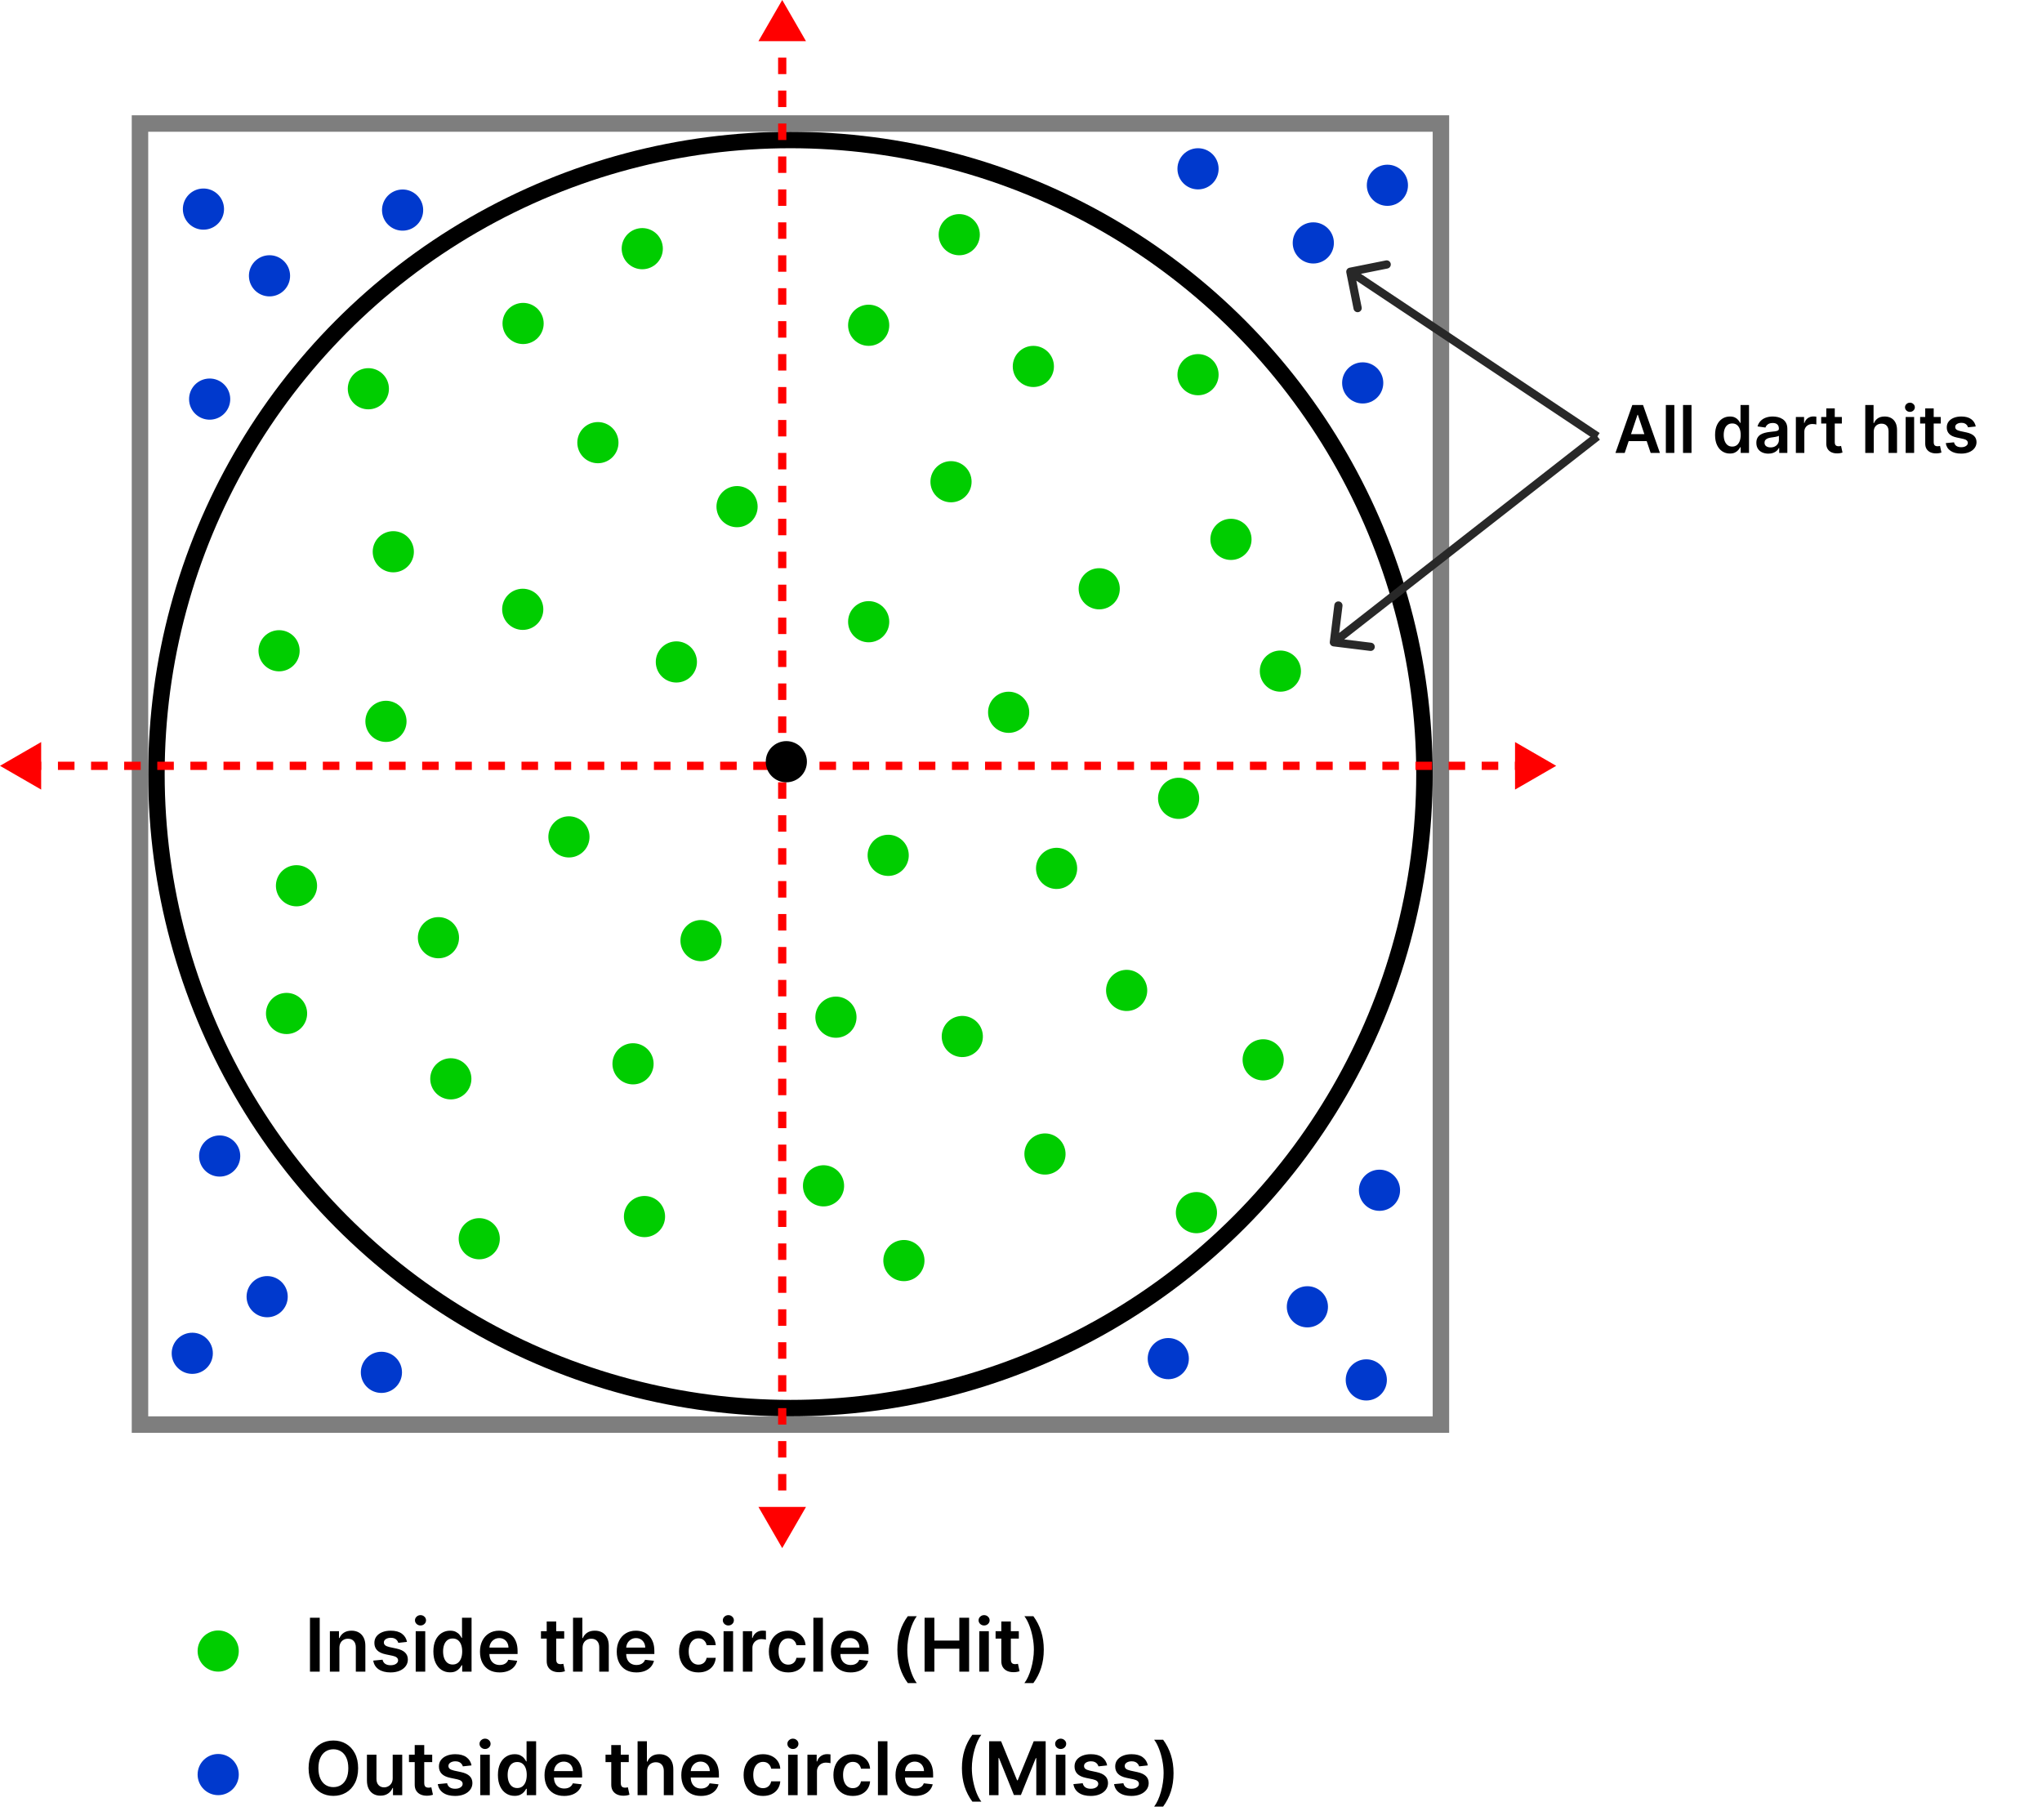 <svg width="248" height="221" viewBox="0 0 248 221" fill="none" xmlns="http://www.w3.org/2000/svg">
<circle cx="96" cy="94" r="77" stroke="black" stroke-width="2"/>
<rect x="17" y="15" width="158" height="158" stroke="#7E7E7E" stroke-width="2"/>
<path d="M0 93L5 95.887L5 90.113L0 93ZM189 93L184 90.113V95.887L189 93ZM3.016 93.5H5.027V92.5H3.016V93.5ZM7.037 93.5H9.048V92.5H7.037V93.5ZM11.059 93.5H13.069V92.5H11.059V93.5ZM15.08 93.5H17.09V92.5H15.08V93.5ZM19.101 93.5H21.112V92.5H19.101V93.5ZM23.122 93.5H25.133V92.5H23.122V93.5ZM27.144 93.5L29.154 93.5V92.5H27.144V93.5ZM31.165 93.5H33.175V92.5H31.165V93.5ZM35.186 93.5H37.197V92.5H35.186V93.5ZM39.208 93.5H41.218V92.5H39.208V93.5ZM43.229 93.5H45.239V92.5H43.229V93.5ZM47.25 93.5H49.261V92.5H47.25V93.5ZM51.271 93.5H53.282V92.5H51.271V93.5ZM55.293 93.5H57.303V92.5H55.293V93.5ZM59.314 93.5H61.325V92.5H59.314V93.5ZM63.335 93.5H65.346V92.5H63.335V93.5ZM67.356 93.5H69.367V92.5H67.356V93.5ZM71.378 93.5H73.388V92.5H71.378V93.5ZM75.399 93.5H77.41V92.5H75.399V93.5ZM79.42 93.5H81.431V92.5H79.42V93.5ZM83.442 93.5H85.452V92.5H83.442V93.5ZM87.463 93.5H89.473V92.5H87.463V93.5ZM91.484 93.5H93.495V92.5H91.484V93.5ZM95.505 93.5H97.516V92.5H95.505V93.5ZM99.527 93.5H101.537V92.5H99.527V93.5ZM103.548 93.5H105.558V92.5H103.548V93.5ZM107.569 93.5H109.58V92.5H107.569V93.5ZM111.59 93.5H113.601V92.5H111.59V93.5ZM115.612 93.5H117.622V92.5H115.612V93.5ZM119.633 93.5H121.644V92.5H119.633V93.5ZM123.654 93.5H125.665V92.5H123.654V93.5ZM127.675 93.5H129.686V92.5H127.675V93.5ZM131.697 93.5H133.707V92.5H131.697V93.5ZM135.718 93.5H137.729V92.5H135.718V93.5ZM139.739 93.5H141.75V92.5H139.739V93.5ZM143.761 93.5L145.771 93.5V92.5L143.761 92.5V93.5ZM147.782 93.5H149.792V92.5H147.782V93.5ZM151.803 93.5H153.814V92.5H151.803V93.5ZM155.824 93.5H157.835V92.5H155.824V93.5ZM159.846 93.5H161.856V92.5H159.846V93.5ZM163.867 93.5H165.878V92.5H163.867V93.5ZM167.888 93.5H169.899V92.5H167.888V93.5ZM171.909 93.5H173.92V92.5H171.909V93.5ZM175.931 93.5H177.941V92.5H175.931V93.5ZM179.952 93.5H181.963V92.5H179.952V93.5ZM183.973 93.5H185.984V92.5H183.973V93.5Z" fill="#FF0000"/>
<path d="M95 188L97.887 183H92.113L95 188ZM95 5.56817e-06L92.113 5H97.887L95 5.56817e-06ZM95.5 185V183H94.5V185H95.5ZM95.5 181V179H94.5V181H95.5ZM95.5 177V175H94.5V177H95.5ZM95.5 173V171H94.5V173H95.5ZM95.5 169V167H94.5V169H95.5ZM95.5 165V163H94.5V165H95.5ZM95.5 161V159H94.5V161H95.5ZM95.5 157V155H94.5V157H95.5ZM95.5 153V151H94.5V153H95.5ZM95.5 149V147H94.5V149H95.5ZM95.5 145V143H94.5V145H95.5ZM95.5 141V139H94.5V141H95.5ZM95.5 137V135H94.5V137H95.5ZM95.5 133V131H94.5V133H95.5ZM95.5 129V127H94.5V129H95.5ZM95.5 125V123H94.5V125H95.5ZM95.5 121V119H94.5V121H95.5ZM95.5 117V115H94.5V117H95.5ZM95.5 113V111H94.5V113H95.5ZM95.5 109V107H94.5V109H95.5ZM95.5 105V103H94.5V105H95.5ZM95.5 101V99H94.5V101H95.5ZM95.5 97V95H94.5V97H95.5ZM95.5 93V91H94.5V93H95.5ZM95.5 89V87H94.5V89H95.5ZM95.5 85V83H94.5V85H95.5ZM95.5 81V79H94.5V81H95.5ZM95.5 77V75H94.5V77H95.5ZM95.5 73L95.5 71H94.5L94.5 73H95.5ZM95.5 69V67H94.5V69H95.5ZM95.5 65V63H94.5V65H95.5ZM95.5 61V59H94.5V61H95.5ZM95.5 57V55H94.5V57H95.5ZM95.5 53V51H94.5V53H95.5ZM95.5 49V47H94.5V49H95.5ZM95.5 45V43H94.5V45H95.5ZM95.5 41V39H94.5V41H95.5ZM95.5 37V35H94.5V37H95.5ZM95.5 33V31H94.5V33H95.5ZM95.5 29V27H94.5V29H95.5ZM95.5 25V23H94.5V25H95.5ZM95.5 21V19H94.5V21H95.5ZM95.5 17V15H94.5V17H95.5ZM95.5 13V11H94.5V13H95.5ZM95.5 9V7H94.5V9H95.5ZM95.5 5V3H94.5V5H95.5Z" fill="#FF0000"/>
<circle cx="95.5" cy="92.5" r="2.5" fill="black"/>
<circle cx="145.5" cy="20.5" r="2.5" fill="#0039CD"/>
<circle cx="159.5" cy="29.5" r="2.5" fill="#0039CD"/>
<circle cx="168.5" cy="22.5" r="2.5" fill="#0039CD"/>
<circle cx="165.5" cy="46.5" r="2.5" fill="#0039CD"/>
<circle cx="167.539" cy="144.543" r="2.5" transform="rotate(89.01 167.539 144.543)" fill="#0039CD"/>
<circle cx="158.782" cy="158.696" r="2.5" transform="rotate(89.01 158.782 158.696)" fill="#0039CD"/>
<circle cx="165.937" cy="167.574" r="2.5" transform="rotate(89.01 165.937 167.574)" fill="#0039CD"/>
<circle cx="141.888" cy="164.989" r="2.5" transform="rotate(89.01 141.888 164.989)" fill="#0039CD"/>
<circle cx="46.322" cy="166.656" r="2.5" transform="rotate(-179.218 46.322 166.656)" fill="#0039CD"/>
<circle cx="32.446" cy="157.466" r="2.5" transform="rotate(-179.218 32.446 157.466)" fill="#0039CD"/>
<circle cx="23.351" cy="164.342" r="2.5" transform="rotate(-179.218 23.351 164.342)" fill="#0039CD"/>
<circle cx="26.678" cy="140.385" r="2.5" transform="rotate(-179.218 26.678 140.385)" fill="#0039CD"/>
<circle cx="25.463" cy="48.467" r="2.5" transform="rotate(-96.842 25.463 48.467)" fill="#0039CD"/>
<circle cx="32.731" cy="33.494" r="2.5" transform="rotate(-96.842 32.731 33.494)" fill="#0039CD"/>
<circle cx="24.708" cy="25.392" r="2.5" transform="rotate(-96.842 24.708 25.392)" fill="#0039CD"/>
<circle cx="48.895" cy="25.512" r="2.5" transform="rotate(-96.842 48.895 25.512)" fill="#0039CD"/>
<circle cx="105.5" cy="75.5" r="2.5" fill="#00CD00"/>
<circle cx="122.5" cy="86.5" r="2.5" fill="#00CD00"/>
<circle cx="133.5" cy="71.5" r="2.5" fill="#00CD00"/>
<circle cx="155.5" cy="81.5" r="2.5" fill="#00CD00"/>
<circle cx="145.5" cy="45.5" r="2.5" fill="#00CD00"/>
<circle cx="105.5" cy="39.5" r="2.5" fill="#00CD00"/>
<circle cx="116.5" cy="28.5" r="2.5" fill="#00CD00"/>
<circle cx="125.5" cy="44.5" r="2.5" fill="#00CD00"/>
<circle cx="149.5" cy="65.5" r="2.5" fill="#00CD00"/>
<circle cx="115.5" cy="58.5" r="2.5" fill="#00CD00"/>
<circle cx="82.145" cy="80.386" r="2.5" transform="rotate(-101.56 82.145 80.386)" fill="#00CD00"/>
<circle cx="89.515" cy="61.526" r="2.5" transform="rotate(-101.56 89.515 61.526)" fill="#00CD00"/>
<circle cx="72.615" cy="53.755" r="2.5" transform="rotate(-101.56 72.615 53.755)" fill="#00CD00"/>
<circle cx="78.003" cy="30.198" r="2.5" transform="rotate(-101.56 78.003 30.198)" fill="#00CD00"/>
<circle cx="44.737" cy="47.209" r="2.5" transform="rotate(-101.56 44.737 47.209)" fill="#00CD00"/>
<circle cx="46.875" cy="87.6" r="2.5" transform="rotate(-101.56 46.875 87.6)" fill="#00CD00"/>
<circle cx="33.894" cy="79.028" r="2.5" transform="rotate(-101.56 33.894 79.028)" fill="#00CD00"/>
<circle cx="47.766" cy="67.004" r="2.5" transform="rotate(-101.56 47.766 67.004)" fill="#00CD00"/>
<circle cx="63.53" cy="39.282" r="2.5" transform="rotate(-101.56 63.53 39.282)" fill="#00CD00"/>
<circle cx="63.486" cy="73.995" r="2.5" transform="rotate(-101.56 63.486 73.995)" fill="#00CD00"/>
<circle cx="58.205" cy="150.43" r="2.5" transform="rotate(-40.548 58.205 150.43)" fill="#00CD00"/>
<circle cx="78.274" cy="147.737" r="2.5" transform="rotate(-40.548 78.274 147.737)" fill="#00CD00"/>
<circle cx="76.881" cy="129.188" r="2.5" transform="rotate(-40.548 76.881 129.188)" fill="#00CD00"/>
<circle cx="101.525" cy="123.525" r="2.5" transform="rotate(-40.548 101.525 123.525)" fill="#00CD00"/>
<circle cx="69.097" cy="101.63" r="2.5" transform="rotate(-40.548 69.097 101.63)" fill="#00CD00"/>
<circle cx="34.802" cy="123.075" r="2.5" transform="rotate(-40.548 34.802 123.075)" fill="#00CD00"/>
<circle cx="36.009" cy="107.565" r="2.5" transform="rotate(-40.548 36.009 107.565)" fill="#00CD00"/>
<circle cx="53.249" cy="113.872" r="2.5" transform="rotate(-40.548 53.249 113.872)" fill="#00CD00"/>
<circle cx="85.138" cy="114.227" r="2.5" transform="rotate(-40.548 85.138 114.227)" fill="#00CD00"/>
<circle cx="54.752" cy="131.011" r="2.5" transform="rotate(-40.548 54.752 131.011)" fill="#00CD00"/>
<circle cx="145.306" cy="147.26" r="2.5" transform="rotate(-99.306 145.306 147.26)" fill="#00CD00"/>
<circle cx="153.412" cy="128.705" r="2.5" transform="rotate(-99.306 153.412 128.705)" fill="#00CD00"/>
<circle cx="136.831" cy="120.276" r="2.5" transform="rotate(-99.306 136.831 120.276)" fill="#00CD00"/>
<circle cx="143.142" cy="96.948" r="2.5" transform="rotate(-99.306 143.142 96.948)" fill="#00CD00"/>
<circle cx="107.871" cy="103.871" r="2.5" transform="rotate(-99.306 107.871 103.871)" fill="#00CD00"/>
<circle cx="109.779" cy="153.082" r="2.5" transform="rotate(-99.306 109.779 153.082)" fill="#00CD00"/>
<path d="M99.613 141.538C100.975 141.315 102.261 142.238 102.484 143.601C102.707 144.963 101.784 146.249 100.421 146.472C99.058 146.695 97.773 145.772 97.55 144.409C97.326 143.047 98.25 141.761 99.613 141.538Z" fill="#00CD00"/>
<circle cx="116.871" cy="125.871" r="2.5" transform="rotate(-99.306 116.871 125.871)" fill="#00CD00"/>
<circle cx="128.322" cy="105.456" r="2.5" transform="rotate(-99.306 128.322 105.456)" fill="#00CD00"/>
<circle cx="126.912" cy="140.141" r="2.5" transform="rotate(-99.306 126.912 140.141)" fill="#00CD00"/>
<circle cx="26.5" cy="200.5" r="2.5" fill="#00CD00"/>
<path d="M38.831 196.455V203H37.646V196.455H38.831ZM41.221 200.124V203H40.064V198.091H41.17V198.925H41.227C41.34 198.65 41.52 198.432 41.768 198.27C42.017 198.108 42.325 198.027 42.691 198.027C43.03 198.027 43.325 198.099 43.577 198.244C43.83 198.389 44.026 198.599 44.165 198.874C44.305 199.149 44.375 199.482 44.372 199.874V203H43.215V200.053C43.215 199.725 43.13 199.468 42.96 199.283C42.791 199.098 42.558 199.005 42.26 199.005C42.057 199.005 41.877 199.05 41.72 199.139C41.564 199.227 41.442 199.353 41.352 199.52C41.265 199.686 41.221 199.887 41.221 200.124ZM49.428 199.388L48.374 199.504C48.344 199.397 48.292 199.297 48.217 199.203C48.145 199.109 48.047 199.034 47.923 198.976C47.8 198.919 47.648 198.89 47.469 198.89C47.229 198.89 47.026 198.942 46.862 199.047C46.7 199.151 46.62 199.286 46.622 199.452C46.62 199.595 46.672 199.711 46.779 199.801C46.888 199.89 47.067 199.964 47.316 200.021L48.153 200.2C48.618 200.3 48.963 200.459 49.189 200.676C49.417 200.894 49.532 201.178 49.534 201.53C49.532 201.839 49.441 202.112 49.262 202.348C49.086 202.582 48.839 202.766 48.524 202.898C48.209 203.03 47.846 203.096 47.437 203.096C46.837 203.096 46.353 202.97 45.986 202.719C45.62 202.465 45.401 202.113 45.331 201.661L46.459 201.552C46.511 201.774 46.619 201.941 46.785 202.054C46.952 202.167 47.168 202.223 47.434 202.223C47.709 202.223 47.93 202.167 48.096 202.054C48.264 201.941 48.348 201.801 48.348 201.635C48.348 201.495 48.294 201.379 48.185 201.287C48.079 201.195 47.913 201.125 47.687 201.076L46.849 200.9C46.379 200.802 46.03 200.637 45.804 200.405C45.578 200.17 45.467 199.874 45.469 199.516C45.467 199.214 45.549 198.952 45.715 198.73C45.883 198.506 46.116 198.334 46.415 198.212C46.715 198.089 47.061 198.027 47.453 198.027C48.029 198.027 48.481 198.15 48.812 198.395C49.144 198.64 49.35 198.971 49.428 199.388ZM50.488 203V198.091H51.645V203H50.488ZM51.07 197.394C50.886 197.394 50.729 197.333 50.597 197.212C50.465 197.088 50.398 196.94 50.398 196.768C50.398 196.593 50.465 196.445 50.597 196.324C50.729 196.2 50.886 196.138 51.07 196.138C51.255 196.138 51.413 196.2 51.543 196.324C51.675 196.445 51.741 196.593 51.741 196.768C51.741 196.94 51.675 197.088 51.543 197.212C51.413 197.333 51.255 197.394 51.07 197.394ZM54.656 203.086C54.271 203.086 53.926 202.987 53.621 202.789C53.316 202.591 53.075 202.303 52.899 201.926C52.722 201.549 52.633 201.091 52.633 200.552C52.633 200.006 52.723 199.546 52.902 199.171C53.083 198.794 53.327 198.51 53.634 198.318C53.941 198.124 54.282 198.027 54.66 198.027C54.947 198.027 55.184 198.076 55.369 198.174C55.554 198.27 55.702 198.386 55.81 198.522C55.919 198.657 56.003 198.783 56.063 198.903H56.111V196.455H57.271V203H56.133V202.227H56.063C56.003 202.346 55.917 202.473 55.804 202.607C55.691 202.739 55.542 202.852 55.356 202.946C55.171 203.039 54.938 203.086 54.656 203.086ZM54.979 202.137C55.224 202.137 55.433 202.071 55.606 201.939C55.778 201.805 55.909 201.618 55.999 201.38C56.088 201.141 56.133 200.863 56.133 200.545C56.133 200.228 56.088 199.952 55.999 199.718C55.911 199.483 55.781 199.301 55.609 199.171C55.438 199.041 55.228 198.976 54.979 198.976C54.721 198.976 54.506 199.043 54.334 199.178C54.161 199.312 54.031 199.497 53.944 199.734C53.856 199.97 53.813 200.241 53.813 200.545C53.813 200.852 53.856 201.126 53.944 201.367C54.033 201.605 54.164 201.794 54.337 201.933C54.511 202.069 54.726 202.137 54.979 202.137ZM60.677 203.096C60.185 203.096 59.76 202.994 59.402 202.789C59.046 202.582 58.772 202.29 58.58 201.913C58.389 201.534 58.293 201.088 58.293 200.574C58.293 200.069 58.389 199.626 58.58 199.245C58.774 198.861 59.045 198.563 59.392 198.35C59.739 198.135 60.148 198.027 60.616 198.027C60.919 198.027 61.204 198.076 61.473 198.174C61.743 198.27 61.982 198.419 62.189 198.621C62.398 198.824 62.562 199.082 62.681 199.395C62.8 199.706 62.86 200.077 62.86 200.507V200.862H58.836V200.082H61.751C61.749 199.86 61.701 199.663 61.607 199.491C61.513 199.316 61.382 199.179 61.214 199.078C61.048 198.978 60.854 198.928 60.632 198.928C60.396 198.928 60.188 198.986 60.009 199.101C59.83 199.214 59.69 199.363 59.59 199.548C59.492 199.732 59.442 199.933 59.44 200.152V200.833C59.44 201.119 59.492 201.364 59.597 201.568C59.701 201.771 59.847 201.926 60.035 202.035C60.222 202.141 60.441 202.195 60.693 202.195C60.861 202.195 61.014 202.171 61.15 202.124C61.286 202.075 61.405 202.004 61.505 201.91C61.605 201.816 61.681 201.7 61.732 201.562L62.812 201.683C62.744 201.969 62.614 202.218 62.422 202.431C62.232 202.642 61.989 202.806 61.693 202.923C61.397 203.038 61.058 203.096 60.677 203.096ZM68.522 198.091V198.986H65.7V198.091H68.522ZM66.397 196.915H67.554V201.523C67.554 201.679 67.577 201.798 67.624 201.881C67.673 201.962 67.737 202.018 67.816 202.048C67.895 202.077 67.982 202.092 68.078 202.092C68.151 202.092 68.217 202.087 68.276 202.076C68.338 202.066 68.385 202.056 68.417 202.048L68.612 202.952C68.55 202.973 68.462 202.997 68.347 203.022C68.234 203.048 68.095 203.063 67.931 203.067C67.641 203.076 67.38 203.032 67.148 202.936C66.916 202.838 66.731 202.687 66.595 202.482C66.461 202.278 66.395 202.022 66.397 201.715V196.915ZM70.752 200.124V203H69.595V196.455H70.727V198.925H70.784C70.899 198.648 71.077 198.43 71.318 198.27C71.561 198.108 71.87 198.027 72.245 198.027C72.586 198.027 72.883 198.098 73.137 198.241C73.39 198.384 73.586 198.593 73.725 198.868C73.865 199.142 73.936 199.478 73.936 199.874V203H72.779V200.053C72.779 199.723 72.693 199.466 72.523 199.283C72.355 199.098 72.118 199.005 71.814 199.005C71.609 199.005 71.426 199.05 71.264 199.139C71.104 199.227 70.978 199.353 70.887 199.52C70.797 199.686 70.752 199.887 70.752 200.124ZM77.288 203.096C76.796 203.096 76.371 202.994 76.013 202.789C75.657 202.582 75.383 202.29 75.192 201.913C75 201.534 74.904 201.088 74.904 200.574C74.904 200.069 75 199.626 75.192 199.245C75.386 198.861 75.656 198.563 76.004 198.35C76.351 198.135 76.759 198.027 77.228 198.027C77.53 198.027 77.816 198.076 78.084 198.174C78.355 198.27 78.593 198.419 78.8 198.621C79.009 198.824 79.173 199.082 79.292 199.395C79.412 199.706 79.471 200.077 79.471 200.507V200.862H75.447V200.082H78.362C78.36 199.86 78.312 199.663 78.218 199.491C78.125 199.316 77.993 199.179 77.825 199.078C77.659 198.978 77.465 198.928 77.243 198.928C77.007 198.928 76.799 198.986 76.62 199.101C76.441 199.214 76.302 199.363 76.202 199.548C76.104 199.732 76.053 199.933 76.051 200.152V200.833C76.051 201.119 76.104 201.364 76.208 201.568C76.312 201.771 76.458 201.926 76.646 202.035C76.833 202.141 77.053 202.195 77.304 202.195C77.473 202.195 77.625 202.171 77.761 202.124C77.898 202.075 78.016 202.004 78.116 201.91C78.216 201.816 78.292 201.7 78.343 201.562L79.423 201.683C79.355 201.969 79.225 202.218 79.033 202.431C78.844 202.642 78.601 202.806 78.305 202.923C78.008 203.038 77.67 203.096 77.288 203.096ZM84.824 203.096C84.334 203.096 83.913 202.988 83.561 202.773C83.212 202.558 82.942 202.261 82.753 201.881C82.565 201.5 82.471 201.061 82.471 200.565C82.471 200.066 82.567 199.626 82.759 199.245C82.951 198.861 83.221 198.563 83.571 198.35C83.922 198.135 84.338 198.027 84.817 198.027C85.216 198.027 85.568 198.1 85.875 198.248C86.184 198.392 86.43 198.598 86.614 198.864C86.797 199.129 86.901 199.437 86.927 199.791H85.821C85.776 199.555 85.67 199.358 85.501 199.2C85.335 199.04 85.112 198.96 84.833 198.96C84.597 198.96 84.389 199.024 84.21 199.152C84.031 199.278 83.891 199.459 83.791 199.695C83.693 199.932 83.644 200.215 83.644 200.545C83.644 200.88 83.693 201.168 83.791 201.408C83.889 201.647 84.027 201.831 84.204 201.961C84.383 202.089 84.593 202.153 84.833 202.153C85.004 202.153 85.156 202.121 85.29 202.057C85.427 201.991 85.541 201.896 85.632 201.773C85.724 201.649 85.787 201.499 85.821 201.322H86.927C86.899 201.669 86.797 201.977 86.62 202.246C86.443 202.512 86.202 202.721 85.897 202.872C85.593 203.021 85.235 203.096 84.824 203.096ZM87.877 203V198.091H89.034V203H87.877ZM88.458 197.394C88.275 197.394 88.118 197.333 87.985 197.212C87.853 197.088 87.787 196.94 87.787 196.768C87.787 196.593 87.853 196.445 87.985 196.324C88.118 196.2 88.275 196.138 88.458 196.138C88.644 196.138 88.801 196.2 88.931 196.324C89.064 196.445 89.129 196.593 89.129 196.768C89.129 196.94 89.064 197.088 88.931 197.212C88.801 197.333 88.644 197.394 88.458 197.394ZM90.223 203V198.091H91.345V198.909H91.396C91.486 198.626 91.639 198.407 91.856 198.254C92.076 198.098 92.326 198.021 92.608 198.021C92.671 198.021 92.743 198.024 92.822 198.03C92.903 198.034 92.97 198.042 93.023 198.053V199.117C92.974 199.1 92.896 199.085 92.79 199.072C92.685 199.057 92.584 199.05 92.486 199.05C92.275 199.05 92.086 199.096 91.917 199.187C91.751 199.277 91.62 199.401 91.524 199.561C91.428 199.721 91.38 199.905 91.38 200.114V203H90.223ZM95.731 203.096C95.241 203.096 94.82 202.988 94.469 202.773C94.119 202.558 93.85 202.261 93.66 201.881C93.472 201.5 93.379 201.061 93.379 200.565C93.379 200.066 93.475 199.626 93.666 199.245C93.858 198.861 94.129 198.563 94.478 198.35C94.83 198.135 95.245 198.027 95.725 198.027C96.123 198.027 96.476 198.1 96.782 198.248C97.091 198.392 97.337 198.598 97.521 198.864C97.704 199.129 97.808 199.437 97.834 199.791H96.728C96.683 199.555 96.577 199.358 96.409 199.2C96.242 199.04 96.02 198.96 95.74 198.96C95.504 198.96 95.296 199.024 95.117 199.152C94.938 199.278 94.799 199.459 94.699 199.695C94.601 199.932 94.552 200.215 94.552 200.545C94.552 200.88 94.601 201.168 94.699 201.408C94.797 201.647 94.934 201.831 95.111 201.961C95.29 202.089 95.5 202.153 95.74 202.153C95.911 202.153 96.063 202.121 96.198 202.057C96.334 201.991 96.448 201.896 96.54 201.773C96.631 201.649 96.694 201.499 96.728 201.322H97.834C97.806 201.669 97.704 201.977 97.527 202.246C97.35 202.512 97.109 202.721 96.805 202.872C96.5 203.021 96.142 203.096 95.731 203.096ZM99.941 196.455V203H98.784V196.455H99.941ZM103.304 203.096C102.812 203.096 102.387 202.994 102.029 202.789C101.673 202.582 101.399 202.29 101.207 201.913C101.016 201.534 100.92 201.088 100.92 200.574C100.92 200.069 101.016 199.626 101.207 199.245C101.401 198.861 101.672 198.563 102.019 198.35C102.366 198.135 102.774 198.027 103.243 198.027C103.546 198.027 103.831 198.076 104.1 198.174C104.37 198.27 104.609 198.419 104.816 198.621C105.024 198.824 105.188 199.082 105.308 199.395C105.427 199.706 105.487 200.077 105.487 200.507V200.862H101.463V200.082H104.378C104.376 199.86 104.328 199.663 104.234 199.491C104.14 199.316 104.009 199.179 103.841 199.078C103.675 198.978 103.481 198.928 103.259 198.928C103.023 198.928 102.815 198.986 102.636 199.101C102.457 199.214 102.317 199.363 102.217 199.548C102.119 199.732 102.069 199.933 102.067 200.152V200.833C102.067 201.119 102.119 201.364 102.224 201.568C102.328 201.771 102.474 201.926 102.661 202.035C102.849 202.141 103.068 202.195 103.32 202.195C103.488 202.195 103.641 202.171 103.777 202.124C103.913 202.075 104.032 202.004 104.132 201.91C104.232 201.816 104.307 201.7 104.359 201.562L105.439 201.683C105.371 201.969 105.241 202.218 105.049 202.431C104.859 202.642 104.616 202.806 104.32 202.923C104.024 203.038 103.685 203.096 103.304 203.096ZM108.986 200.331C108.986 199.532 109.091 198.798 109.302 198.129C109.515 197.458 109.831 196.838 110.251 196.269H111.341C111.179 196.48 111.028 196.739 110.887 197.046C110.747 197.35 110.624 197.685 110.52 198.049C110.417 198.412 110.336 198.788 110.277 199.178C110.219 199.567 110.191 199.952 110.191 200.331C110.191 200.836 110.241 201.348 110.341 201.865C110.443 202.383 110.58 202.863 110.753 203.304C110.928 203.747 111.124 204.109 111.341 204.39H110.251C109.831 203.821 109.515 203.202 109.302 202.533C109.091 201.862 108.986 201.128 108.986 200.331ZM112.291 203V196.455H113.477V199.225H116.51V196.455H117.699V203H116.51V200.219H113.477V203H112.291ZM118.937 203V198.091H120.094V203H118.937ZM119.519 197.394C119.336 197.394 119.178 197.333 119.046 197.212C118.914 197.088 118.848 196.94 118.848 196.768C118.848 196.593 118.914 196.445 119.046 196.324C119.178 196.2 119.336 196.138 119.519 196.138C119.704 196.138 119.862 196.2 119.992 196.324C120.124 196.445 120.19 196.593 120.19 196.768C120.19 196.94 120.124 197.088 119.992 197.212C119.862 197.333 119.704 197.394 119.519 197.394ZM123.735 198.091V198.986H120.913V198.091H123.735ZM121.61 196.915H122.767V201.523C122.767 201.679 122.79 201.798 122.837 201.881C122.886 201.962 122.95 202.018 123.029 202.048C123.108 202.077 123.195 202.092 123.291 202.092C123.363 202.092 123.43 202.087 123.489 202.076C123.551 202.066 123.598 202.056 123.63 202.048L123.825 202.952C123.763 202.973 123.675 202.997 123.559 203.022C123.447 203.048 123.308 203.063 123.144 203.067C122.854 203.076 122.593 203.032 122.361 202.936C122.129 202.838 121.944 202.687 121.808 202.482C121.674 202.278 121.608 202.022 121.61 201.715V196.915ZM126.767 200.331C126.767 201.128 126.661 201.862 126.448 202.533C126.237 203.202 125.922 203.821 125.502 204.39H124.412C124.576 204.179 124.727 203.922 124.866 203.617C125.006 203.312 125.128 202.978 125.23 202.613C125.335 202.249 125.416 201.872 125.473 201.482C125.533 201.092 125.563 200.708 125.563 200.331C125.563 199.826 125.511 199.315 125.409 198.797C125.309 198.279 125.172 197.799 124.997 197.356C124.824 196.913 124.629 196.55 124.412 196.269H125.502C125.922 196.838 126.237 197.458 126.448 198.129C126.661 198.798 126.767 199.532 126.767 200.331Z" fill="black"/>
<circle cx="26.5" cy="215.5" r="2.5" fill="#0039CD"/>
<path d="M43.494 214.727C43.494 215.433 43.362 216.037 43.098 216.539C42.836 217.04 42.478 217.424 42.024 217.69C41.572 217.956 41.06 218.089 40.487 218.089C39.914 218.089 39.4 217.956 38.946 217.69C38.495 217.422 38.137 217.037 37.873 216.536C37.61 216.033 37.479 215.43 37.479 214.727C37.479 214.022 37.61 213.419 37.873 212.918C38.137 212.415 38.495 212.031 38.946 211.765C39.4 211.498 39.914 211.365 40.487 211.365C41.06 211.365 41.572 211.498 42.024 211.765C42.478 212.031 42.836 212.415 43.098 212.918C43.362 213.419 43.494 214.022 43.494 214.727ZM42.302 214.727C42.302 214.231 42.224 213.812 42.069 213.471C41.916 213.128 41.702 212.869 41.43 212.695C41.157 212.518 40.843 212.429 40.487 212.429C40.131 212.429 39.817 212.518 39.544 212.695C39.271 212.869 39.057 213.128 38.902 213.471C38.748 213.812 38.672 214.231 38.672 214.727C38.672 215.224 38.748 215.643 38.902 215.987C39.057 216.327 39.271 216.586 39.544 216.763C39.817 216.938 40.131 217.025 40.487 217.025C40.843 217.025 41.157 216.938 41.43 216.763C41.702 216.586 41.916 216.327 42.069 215.987C42.224 215.643 42.302 215.224 42.302 214.727ZM47.693 215.935V213.091H48.85V218H47.728V217.127H47.677C47.566 217.402 47.384 217.627 47.131 217.802C46.879 217.977 46.569 218.064 46.201 218.064C45.879 218.064 45.594 217.993 45.347 217.85C45.102 217.705 44.91 217.495 44.772 217.22C44.633 216.943 44.564 216.609 44.564 216.217V213.091H45.721V216.038C45.721 216.349 45.806 216.596 45.977 216.779C46.147 216.962 46.371 217.054 46.648 217.054C46.818 217.054 46.984 217.012 47.143 216.929C47.303 216.846 47.434 216.723 47.536 216.559C47.641 216.392 47.693 216.185 47.693 215.935ZM52.491 213.091V213.986H49.669V213.091H52.491ZM50.366 211.915H51.523V216.523C51.523 216.679 51.546 216.798 51.593 216.881C51.642 216.962 51.706 217.018 51.785 217.048C51.864 217.077 51.951 217.092 52.047 217.092C52.119 217.092 52.185 217.087 52.245 217.076C52.307 217.066 52.354 217.056 52.386 217.048L52.581 217.952C52.519 217.973 52.43 217.997 52.315 218.022C52.202 218.048 52.064 218.063 51.9 218.067C51.61 218.076 51.349 218.032 51.117 217.936C50.885 217.838 50.7 217.687 50.564 217.482C50.43 217.278 50.364 217.022 50.366 216.715V211.915ZM57.268 214.388L56.214 214.504C56.184 214.397 56.132 214.297 56.057 214.203C55.985 214.109 55.887 214.034 55.763 213.976C55.639 213.919 55.488 213.89 55.309 213.89C55.068 213.89 54.866 213.942 54.702 214.047C54.54 214.151 54.46 214.286 54.462 214.452C54.46 214.595 54.512 214.711 54.619 214.801C54.727 214.89 54.907 214.964 55.156 215.021L55.993 215.2C56.458 215.3 56.803 215.459 57.029 215.676C57.257 215.894 57.372 216.178 57.374 216.53C57.372 216.839 57.281 217.112 57.102 217.348C56.925 217.582 56.679 217.766 56.364 217.898C56.049 218.03 55.686 218.096 55.277 218.096C54.676 218.096 54.193 217.97 53.826 217.719C53.46 217.465 53.241 217.113 53.171 216.661L54.299 216.552C54.35 216.774 54.459 216.941 54.625 217.054C54.791 217.167 55.008 217.223 55.274 217.223C55.549 217.223 55.769 217.167 55.936 217.054C56.104 216.941 56.188 216.801 56.188 216.635C56.188 216.495 56.134 216.379 56.025 216.287C55.919 216.195 55.752 216.125 55.526 216.076L54.689 215.9C54.218 215.802 53.87 215.637 53.644 215.405C53.418 215.17 53.306 214.874 53.309 214.516C53.306 214.214 53.388 213.952 53.555 213.73C53.723 213.506 53.956 213.334 54.255 213.212C54.555 213.089 54.901 213.027 55.293 213.027C55.868 213.027 56.321 213.15 56.651 213.395C56.984 213.64 57.19 213.971 57.268 214.388ZM58.328 218V213.091H59.485V218H58.328ZM58.91 212.394C58.726 212.394 58.569 212.333 58.437 212.212C58.304 212.088 58.238 211.94 58.238 211.768C58.238 211.593 58.304 211.445 58.437 211.324C58.569 211.2 58.726 211.138 58.91 211.138C59.095 211.138 59.253 211.2 59.383 211.324C59.515 211.445 59.581 211.593 59.581 211.768C59.581 211.94 59.515 212.088 59.383 212.212C59.253 212.333 59.095 212.394 58.91 212.394ZM62.496 218.086C62.111 218.086 61.765 217.987 61.461 217.789C61.156 217.591 60.915 217.303 60.739 216.926C60.562 216.549 60.473 216.091 60.473 215.552C60.473 215.006 60.563 214.546 60.742 214.171C60.923 213.794 61.167 213.51 61.474 213.318C61.78 213.124 62.122 213.027 62.499 213.027C62.787 213.027 63.024 213.076 63.209 213.174C63.394 213.27 63.541 213.386 63.65 213.522C63.759 213.657 63.843 213.783 63.903 213.903H63.95V211.455H65.111V218H63.973V217.227H63.903C63.843 217.346 63.757 217.473 63.644 217.607C63.531 217.739 63.382 217.852 63.196 217.946C63.011 218.039 62.778 218.086 62.496 218.086ZM62.819 217.137C63.064 217.137 63.273 217.071 63.446 216.939C63.618 216.805 63.749 216.618 63.839 216.38C63.928 216.141 63.973 215.863 63.973 215.545C63.973 215.228 63.928 214.952 63.839 214.718C63.751 214.483 63.621 214.301 63.449 214.171C63.278 214.041 63.068 213.976 62.819 213.976C62.561 213.976 62.346 214.043 62.173 214.178C62.001 214.312 61.871 214.497 61.784 214.734C61.696 214.97 61.653 215.241 61.653 215.545C61.653 215.852 61.696 216.126 61.784 216.367C61.873 216.605 62.004 216.794 62.177 216.933C62.351 217.069 62.566 217.137 62.819 217.137ZM68.517 218.096C68.025 218.096 67.6 217.994 67.242 217.789C66.886 217.582 66.612 217.29 66.42 216.913C66.228 216.534 66.132 216.088 66.132 215.574C66.132 215.069 66.228 214.626 66.42 214.245C66.614 213.861 66.885 213.563 67.232 213.35C67.579 213.135 67.987 213.027 68.456 213.027C68.759 213.027 69.044 213.076 69.313 213.174C69.583 213.27 69.822 213.419 70.028 213.621C70.237 213.824 70.401 214.082 70.521 214.395C70.64 214.706 70.7 215.077 70.7 215.507V215.862H66.676V215.082H69.591C69.588 214.86 69.541 214.663 69.447 214.491C69.353 214.316 69.222 214.179 69.054 214.078C68.888 213.978 68.694 213.928 68.472 213.928C68.236 213.928 68.028 213.986 67.849 214.101C67.67 214.214 67.53 214.363 67.43 214.548C67.332 214.732 67.282 214.933 67.28 215.152V215.833C67.28 216.119 67.332 216.364 67.436 216.568C67.541 216.771 67.687 216.926 67.874 217.035C68.062 217.141 68.281 217.195 68.533 217.195C68.701 217.195 68.853 217.171 68.99 217.124C69.126 217.075 69.244 217.004 69.344 216.91C69.445 216.816 69.52 216.7 69.572 216.562L70.652 216.683C70.584 216.969 70.454 217.218 70.262 217.431C70.072 217.642 69.829 217.806 69.533 217.923C69.237 218.038 68.898 218.096 68.517 218.096ZM76.362 213.091V213.986H73.54V213.091H76.362ZM74.237 211.915H75.394V216.523C75.394 216.679 75.417 216.798 75.464 216.881C75.513 216.962 75.577 217.018 75.656 217.048C75.735 217.077 75.822 217.092 75.918 217.092C75.99 217.092 76.056 217.087 76.116 217.076C76.178 217.066 76.225 217.056 76.257 217.048L76.452 217.952C76.39 217.973 76.302 217.997 76.186 218.022C76.073 218.048 75.935 218.063 75.771 218.067C75.481 218.076 75.22 218.032 74.988 217.936C74.756 217.838 74.571 217.687 74.435 217.482C74.301 217.278 74.235 217.022 74.237 216.715V211.915ZM78.592 215.124V218H77.435V211.455H78.567V213.925H78.624C78.739 213.648 78.917 213.43 79.158 213.27C79.401 213.108 79.71 213.027 80.085 213.027C80.426 213.027 80.723 213.098 80.977 213.241C81.23 213.384 81.426 213.593 81.564 213.868C81.705 214.142 81.775 214.478 81.775 214.874V218H80.618V215.053C80.618 214.723 80.533 214.466 80.363 214.283C80.195 214.098 79.958 214.005 79.653 214.005C79.449 214.005 79.266 214.05 79.104 214.139C78.944 214.227 78.818 214.353 78.727 214.52C78.637 214.686 78.592 214.887 78.592 215.124ZM85.128 218.096C84.636 218.096 84.211 217.994 83.853 217.789C83.497 217.582 83.223 217.29 83.031 216.913C82.84 216.534 82.744 216.088 82.744 215.574C82.744 215.069 82.84 214.626 83.031 214.245C83.225 213.861 83.496 213.563 83.843 213.35C84.191 213.135 84.599 213.027 85.067 213.027C85.37 213.027 85.656 213.076 85.924 213.174C86.195 213.27 86.433 213.419 86.64 213.621C86.849 213.824 87.013 214.082 87.132 214.395C87.251 214.706 87.311 215.077 87.311 215.507V215.862H83.287V215.082H86.202C86.2 214.86 86.152 214.663 86.058 214.491C85.964 214.316 85.833 214.179 85.665 214.078C85.499 213.978 85.305 213.928 85.083 213.928C84.847 213.928 84.639 213.986 84.46 214.101C84.281 214.214 84.142 214.363 84.041 214.548C83.943 214.732 83.893 214.933 83.891 215.152V215.833C83.891 216.119 83.943 216.364 84.048 216.568C84.152 216.771 84.298 216.926 84.486 217.035C84.673 217.141 84.893 217.195 85.144 217.195C85.312 217.195 85.465 217.171 85.601 217.124C85.737 217.075 85.856 217.004 85.956 216.91C86.056 216.816 86.132 216.7 86.183 216.562L87.263 216.683C87.195 216.969 87.065 217.218 86.873 217.431C86.683 217.642 86.441 217.806 86.144 217.923C85.848 218.038 85.51 218.096 85.128 218.096ZM92.663 218.096C92.174 218.096 91.753 217.988 91.401 217.773C91.052 217.558 90.782 217.261 90.593 216.881C90.405 216.5 90.311 216.061 90.311 215.565C90.311 215.066 90.407 214.626 90.599 214.245C90.791 213.861 91.061 213.563 91.411 213.35C91.762 213.135 92.178 213.027 92.657 213.027C93.056 213.027 93.408 213.1 93.715 213.248C94.024 213.392 94.27 213.598 94.453 213.864C94.636 214.129 94.741 214.437 94.766 214.791H93.661C93.616 214.555 93.509 214.358 93.341 214.2C93.175 214.04 92.952 213.96 92.673 213.96C92.437 213.96 92.229 214.024 92.05 214.152C91.871 214.278 91.731 214.459 91.631 214.695C91.533 214.932 91.484 215.215 91.484 215.545C91.484 215.88 91.533 216.168 91.631 216.408C91.729 216.647 91.867 216.831 92.043 216.961C92.222 217.089 92.432 217.153 92.673 217.153C92.844 217.153 92.996 217.121 93.13 217.057C93.266 216.991 93.38 216.896 93.472 216.773C93.564 216.649 93.627 216.499 93.661 216.322H94.766C94.739 216.669 94.636 216.977 94.46 217.246C94.283 217.512 94.042 217.721 93.737 217.872C93.433 218.021 93.075 218.096 92.663 218.096ZM95.716 218V213.091H96.874V218H95.716ZM96.298 212.394C96.115 212.394 95.957 212.333 95.825 212.212C95.693 212.088 95.627 211.94 95.627 211.768C95.627 211.593 95.693 211.445 95.825 211.324C95.957 211.2 96.115 211.138 96.298 211.138C96.484 211.138 96.641 211.2 96.771 211.324C96.903 211.445 96.969 211.593 96.969 211.768C96.969 211.94 96.903 212.088 96.771 212.212C96.641 212.333 96.484 212.394 96.298 212.394ZM98.063 218V213.091H99.185V213.909H99.236C99.326 213.626 99.479 213.407 99.696 213.254C99.916 213.098 100.166 213.021 100.447 213.021C100.511 213.021 100.583 213.024 100.662 213.03C100.743 213.034 100.81 213.042 100.863 213.053V214.117C100.814 214.1 100.736 214.085 100.63 214.072C100.525 214.057 100.424 214.05 100.326 214.05C100.115 214.05 99.925 214.096 99.757 214.187C99.591 214.277 99.46 214.401 99.364 214.561C99.268 214.721 99.22 214.905 99.22 215.114V218H98.063ZM103.571 218.096C103.081 218.096 102.66 217.988 102.308 217.773C101.959 217.558 101.689 217.261 101.5 216.881C101.312 216.5 101.218 216.061 101.218 215.565C101.218 215.066 101.314 214.626 101.506 214.245C101.698 213.861 101.968 213.563 102.318 213.35C102.669 213.135 103.085 213.027 103.564 213.027C103.963 213.027 104.315 213.1 104.622 213.248C104.931 213.392 105.177 213.598 105.361 213.864C105.544 214.129 105.648 214.437 105.674 214.791H104.568C104.523 214.555 104.417 214.358 104.248 214.2C104.082 214.04 103.859 213.96 103.58 213.96C103.344 213.96 103.136 214.024 102.957 214.152C102.778 214.278 102.639 214.459 102.538 214.695C102.44 214.932 102.391 215.215 102.391 215.545C102.391 215.88 102.44 216.168 102.538 216.408C102.636 216.647 102.774 216.831 102.951 216.961C103.13 217.089 103.34 217.153 103.58 217.153C103.751 217.153 103.903 217.121 104.037 217.057C104.174 216.991 104.288 216.896 104.379 216.773C104.471 216.649 104.534 216.499 104.568 216.322H105.674C105.646 216.669 105.544 216.977 105.367 217.246C105.19 217.512 104.949 217.721 104.645 217.872C104.34 218.021 103.982 218.096 103.571 218.096ZM107.781 211.455V218H106.624V211.455H107.781ZM111.144 218.096C110.652 218.096 110.226 217.994 109.869 217.789C109.513 217.582 109.239 217.29 109.047 216.913C108.855 216.534 108.759 216.088 108.759 215.574C108.759 215.069 108.855 214.626 109.047 214.245C109.241 213.861 109.512 213.563 109.859 213.35C110.206 213.135 110.614 213.027 111.083 213.027C111.386 213.027 111.671 213.076 111.94 213.174C112.21 213.27 112.449 213.419 112.655 213.621C112.864 213.824 113.028 214.082 113.148 214.395C113.267 214.706 113.327 215.077 113.327 215.507V215.862H109.303V215.082H112.218C112.215 214.86 112.168 214.663 112.074 214.491C111.98 214.316 111.849 214.179 111.681 214.078C111.514 213.978 111.321 213.928 111.099 213.928C110.862 213.928 110.655 213.986 110.476 214.101C110.297 214.214 110.157 214.363 110.057 214.548C109.959 214.732 109.909 214.933 109.907 215.152V215.833C109.907 216.119 109.959 216.364 110.063 216.568C110.168 216.771 110.314 216.926 110.501 217.035C110.689 217.141 110.908 217.195 111.16 217.195C111.328 217.195 111.48 217.171 111.617 217.124C111.753 217.075 111.871 217.004 111.972 216.91C112.072 216.816 112.147 216.7 112.198 216.562L113.279 216.683C113.21 216.969 113.081 217.218 112.889 217.431C112.699 217.642 112.456 217.806 112.16 217.923C111.864 218.038 111.525 218.096 111.144 218.096ZM116.825 214.727C116.825 213.928 116.931 213.194 117.142 212.525C117.355 211.854 117.671 211.234 118.091 210.665H119.181C119.019 210.876 118.868 211.135 118.727 211.442C118.586 211.746 118.464 212.081 118.36 212.445C118.257 212.808 118.176 213.184 118.117 213.574C118.059 213.963 118.03 214.348 118.03 214.727C118.03 215.232 118.08 215.744 118.181 216.261C118.283 216.779 118.42 217.26 118.593 217.703C118.768 218.144 118.964 218.505 119.181 218.786H118.091C117.671 218.217 117.355 217.598 117.142 216.929C116.931 216.258 116.825 215.524 116.825 214.727ZM120.131 211.455H121.582L123.525 216.197H123.602L125.545 211.455H126.996V218H125.858V213.503H125.797L123.989 217.981H123.138L121.329 213.494H121.269V218H120.131V211.455ZM128.236 218V213.091H129.393V218H128.236ZM128.818 212.394C128.634 212.394 128.477 212.333 128.345 212.212C128.213 212.088 128.147 211.94 128.147 211.768C128.147 211.593 128.213 211.445 128.345 211.324C128.477 211.2 128.634 211.138 128.818 211.138C129.003 211.138 129.161 211.2 129.291 211.324C129.423 211.445 129.489 211.593 129.489 211.768C129.489 211.94 129.423 212.088 129.291 212.212C129.161 212.333 129.003 212.394 128.818 212.394ZM134.463 214.388L133.408 214.504C133.378 214.397 133.326 214.297 133.251 214.203C133.179 214.109 133.081 214.034 132.957 213.976C132.834 213.919 132.683 213.89 132.504 213.89C132.263 213.89 132.06 213.942 131.896 214.047C131.734 214.151 131.654 214.286 131.657 214.452C131.654 214.595 131.707 214.711 131.813 214.801C131.922 214.89 132.101 214.964 132.35 215.021L133.188 215.2C133.652 215.3 133.997 215.459 134.223 215.676C134.451 215.894 134.566 216.178 134.568 216.53C134.566 216.839 134.475 217.112 134.297 217.348C134.12 217.582 133.874 217.766 133.558 217.898C133.243 218.03 132.881 218.096 132.472 218.096C131.871 218.096 131.387 217.97 131.021 217.719C130.654 217.465 130.436 217.113 130.365 216.661L131.494 216.552C131.545 216.774 131.653 216.941 131.82 217.054C131.986 217.167 132.202 217.223 132.468 217.223C132.743 217.223 132.964 217.167 133.13 217.054C133.298 216.941 133.382 216.801 133.382 216.635C133.382 216.495 133.328 216.379 133.219 216.287C133.113 216.195 132.947 216.125 132.721 216.076L131.884 215.9C131.413 215.802 131.064 215.637 130.838 215.405C130.613 215.17 130.501 214.874 130.503 214.516C130.501 214.214 130.583 213.952 130.749 213.73C130.917 213.506 131.151 213.334 131.449 213.212C131.749 213.089 132.096 213.027 132.488 213.027C133.063 213.027 133.516 213.15 133.846 213.395C134.178 213.64 134.384 213.971 134.463 214.388ZM139.402 214.388L138.347 214.504C138.318 214.397 138.265 214.297 138.191 214.203C138.118 214.109 138.02 214.034 137.897 213.976C137.773 213.919 137.622 213.89 137.443 213.89C137.202 213.89 137 213.942 136.836 214.047C136.674 214.151 136.594 214.286 136.596 214.452C136.594 214.595 136.646 214.711 136.753 214.801C136.861 214.89 137.04 214.964 137.29 215.021L138.127 215.2C138.591 215.3 138.937 215.459 139.162 215.676C139.39 215.894 139.506 216.178 139.508 216.53C139.506 216.839 139.415 217.112 139.236 217.348C139.059 217.582 138.813 217.766 138.498 217.898C138.182 218.03 137.82 218.096 137.411 218.096C136.81 218.096 136.327 217.97 135.96 217.719C135.594 217.465 135.375 217.113 135.305 216.661L136.433 216.552C136.484 216.774 136.593 216.941 136.759 217.054C136.925 217.167 137.142 217.223 137.408 217.223C137.683 217.223 137.903 217.167 138.069 217.054C138.238 216.941 138.322 216.801 138.322 216.635C138.322 216.495 138.268 216.379 138.159 216.287C138.052 216.195 137.886 216.125 137.66 216.076L136.823 215.9C136.352 215.802 136.004 215.637 135.778 215.405C135.552 215.17 135.44 214.874 135.442 214.516C135.44 214.214 135.522 213.952 135.688 213.73C135.857 213.506 136.09 213.334 136.388 213.212C136.689 213.089 137.035 213.027 137.427 213.027C138.002 213.027 138.455 213.15 138.785 213.395C139.118 213.64 139.323 213.971 139.402 214.388ZM142.526 215.331C142.526 216.128 142.42 216.862 142.207 217.533C141.996 218.202 141.68 218.821 141.261 219.39H140.171C140.335 219.179 140.486 218.922 140.625 218.617C140.765 218.312 140.887 217.978 140.989 217.613C141.093 217.249 141.174 216.872 141.232 216.482C141.292 216.092 141.321 215.708 141.321 215.331C141.321 214.826 141.27 214.315 141.168 213.797C141.068 213.279 140.93 212.799 140.756 212.356C140.583 211.913 140.388 211.55 140.171 211.269H141.261C141.68 211.838 141.996 212.458 142.207 213.129C142.42 213.798 142.526 214.532 142.526 215.331Z" fill="black"/>
<path d="M197.321 55H196.196L198.244 49.182H199.545L201.597 55H200.472L198.918 50.375H198.872L197.321 55ZM197.358 52.719H200.426V53.565H197.358V52.719ZM203.346 49.182V55H202.317V49.182H203.346ZM205.432 49.182V55H204.403V49.182H205.432ZM210.093 55.077C209.75 55.077 209.443 54.989 209.173 54.812C208.902 54.636 208.688 54.381 208.531 54.045C208.373 53.71 208.295 53.303 208.295 52.824C208.295 52.339 208.374 51.93 208.533 51.597C208.694 51.261 208.911 51.008 209.184 50.838C209.457 50.666 209.761 50.58 210.096 50.58C210.352 50.58 210.562 50.623 210.727 50.71C210.891 50.795 211.022 50.899 211.119 51.02C211.215 51.139 211.29 51.252 211.343 51.358H211.386V49.182H212.417V55H211.406V54.312H211.343C211.29 54.419 211.213 54.531 211.113 54.651C211.013 54.768 210.88 54.868 210.715 54.952C210.55 55.035 210.343 55.077 210.093 55.077ZM210.38 54.233C210.598 54.233 210.783 54.174 210.937 54.057C211.09 53.938 211.207 53.772 211.286 53.56C211.366 53.347 211.406 53.1 211.406 52.818C211.406 52.536 211.366 52.291 211.286 52.082C211.209 51.874 211.093 51.712 210.94 51.597C210.788 51.481 210.602 51.423 210.38 51.423C210.151 51.423 209.96 51.483 209.806 51.602C209.653 51.722 209.537 51.886 209.46 52.097C209.382 52.307 209.343 52.547 209.343 52.818C209.343 53.091 209.382 53.334 209.46 53.548C209.539 53.76 209.656 53.928 209.809 54.051C209.964 54.172 210.155 54.233 210.38 54.233ZM214.768 55.088C214.492 55.088 214.243 55.039 214.021 54.94C213.802 54.84 213.627 54.692 213.499 54.497C213.372 54.302 213.308 54.062 213.308 53.776C213.308 53.529 213.354 53.326 213.445 53.165C213.536 53.004 213.66 52.875 213.817 52.778C213.974 52.682 214.151 52.609 214.348 52.56C214.547 52.508 214.752 52.472 214.964 52.449C215.22 52.422 215.428 52.399 215.587 52.378C215.746 52.355 215.861 52.321 215.933 52.276C216.007 52.228 216.044 52.155 216.044 52.057V52.04C216.044 51.826 215.981 51.66 215.854 51.543C215.727 51.425 215.544 51.367 215.305 51.367C215.054 51.367 214.854 51.421 214.706 51.531C214.56 51.641 214.462 51.771 214.411 51.92L213.45 51.784C213.526 51.519 213.651 51.297 213.825 51.119C214 50.939 214.213 50.805 214.464 50.716C214.716 50.625 214.995 50.58 215.3 50.58C215.51 50.58 215.719 50.604 215.928 50.653C216.136 50.703 216.326 50.784 216.499 50.898C216.671 51.01 216.809 51.162 216.913 51.355C217.019 51.548 217.072 51.79 217.072 52.08V55H216.084V54.401H216.05C215.987 54.522 215.899 54.635 215.786 54.742C215.674 54.846 215.533 54.93 215.362 54.994C215.194 55.057 214.996 55.088 214.768 55.088ZM215.036 54.332C215.242 54.332 215.421 54.292 215.572 54.21C215.724 54.127 215.84 54.017 215.922 53.881C216.005 53.744 216.047 53.596 216.047 53.435V52.92C216.015 52.947 215.96 52.972 215.882 52.994C215.806 53.017 215.721 53.037 215.626 53.054C215.532 53.071 215.438 53.086 215.345 53.099C215.252 53.113 215.172 53.124 215.104 53.133C214.95 53.154 214.813 53.188 214.692 53.236C214.571 53.283 214.475 53.349 214.405 53.435C214.335 53.518 214.3 53.626 214.3 53.758C214.3 53.948 214.369 54.091 214.507 54.188C214.645 54.284 214.821 54.332 215.036 54.332ZM218.107 55V50.636H219.104V51.364H219.149C219.229 51.112 219.365 50.918 219.558 50.781C219.753 50.643 219.976 50.574 220.226 50.574C220.283 50.574 220.346 50.577 220.416 50.582C220.488 50.586 220.548 50.593 220.595 50.602V51.548C220.552 51.533 220.482 51.52 220.388 51.508C220.295 51.495 220.205 51.489 220.118 51.489C219.93 51.489 219.762 51.529 219.612 51.611C219.464 51.69 219.348 51.801 219.263 51.943C219.178 52.085 219.135 52.249 219.135 52.435V55H218.107ZM223.692 50.636V51.432H221.183V50.636H223.692ZM221.803 49.591H222.831V53.688C222.831 53.826 222.852 53.932 222.893 54.006C222.937 54.078 222.994 54.127 223.064 54.153C223.134 54.18 223.212 54.193 223.297 54.193C223.361 54.193 223.42 54.188 223.473 54.179C223.528 54.169 223.57 54.161 223.598 54.153L223.771 54.957C223.716 54.976 223.638 54.997 223.536 55.02C223.435 55.043 223.312 55.056 223.166 55.06C222.909 55.067 222.677 55.028 222.47 54.943C222.264 54.856 222.1 54.722 221.979 54.54C221.859 54.358 221.801 54.131 221.803 53.858V49.591ZM227.565 52.443V55H226.536V49.182H227.542V51.378H227.593C227.695 51.132 227.853 50.938 228.067 50.795C228.283 50.651 228.558 50.58 228.891 50.58C229.194 50.58 229.459 50.643 229.684 50.77C229.909 50.897 230.084 51.082 230.207 51.327C230.332 51.571 230.394 51.869 230.394 52.222V55H229.366V52.381C229.366 52.087 229.29 51.859 229.138 51.696C228.989 51.531 228.779 51.449 228.508 51.449C228.326 51.449 228.163 51.489 228.019 51.568C227.877 51.646 227.765 51.758 227.684 51.906C227.604 52.054 227.565 52.233 227.565 52.443ZM231.442 55V50.636H232.471V55H231.442ZM231.96 50.017C231.797 50.017 231.656 49.963 231.539 49.855C231.422 49.745 231.363 49.614 231.363 49.46C231.363 49.305 231.422 49.173 231.539 49.065C231.656 48.956 231.797 48.901 231.96 48.901C232.124 48.901 232.264 48.956 232.38 49.065C232.497 49.173 232.556 49.305 232.556 49.46C232.556 49.614 232.497 49.745 232.38 49.855C232.264 49.963 232.124 50.017 231.96 50.017ZM235.707 50.636V51.432H233.199V50.636H235.707ZM233.818 49.591H234.847V53.688C234.847 53.826 234.867 53.932 234.909 54.006C234.953 54.078 235.009 54.127 235.08 54.153C235.15 54.18 235.227 54.193 235.312 54.193C235.377 54.193 235.436 54.188 235.489 54.179C235.544 54.169 235.585 54.161 235.614 54.153L235.787 54.957C235.732 54.976 235.653 54.997 235.551 55.02C235.451 55.043 235.328 55.056 235.182 55.06C234.924 55.067 234.692 55.028 234.486 54.943C234.279 54.856 234.116 54.722 233.994 54.54C233.875 54.358 233.816 54.131 233.818 53.858V49.591ZM239.954 51.79L239.016 51.892C238.99 51.797 238.943 51.708 238.877 51.625C238.813 51.542 238.726 51.474 238.616 51.423C238.506 51.372 238.371 51.347 238.212 51.347C237.998 51.347 237.818 51.393 237.673 51.486C237.529 51.579 237.458 51.699 237.46 51.847C237.458 51.974 237.504 52.077 237.599 52.156C237.695 52.236 237.854 52.301 238.076 52.352L238.82 52.511C239.233 52.6 239.54 52.742 239.741 52.935C239.943 53.128 240.046 53.381 240.048 53.693C240.046 53.968 239.965 54.21 239.806 54.42C239.649 54.629 239.43 54.792 239.15 54.909C238.87 55.026 238.548 55.085 238.184 55.085C237.65 55.085 237.22 54.974 236.894 54.75C236.568 54.525 236.374 54.211 236.312 53.81L237.315 53.713C237.36 53.91 237.457 54.059 237.604 54.159C237.752 54.26 237.944 54.31 238.181 54.31C238.425 54.31 238.621 54.26 238.769 54.159C238.919 54.059 238.994 53.935 238.994 53.787C238.994 53.662 238.945 53.559 238.849 53.477C238.754 53.396 238.606 53.333 238.406 53.29L237.661 53.133C237.243 53.046 236.933 52.9 236.732 52.693C236.531 52.485 236.432 52.222 236.434 51.903C236.432 51.635 236.505 51.401 236.653 51.205C236.802 51.006 237.01 50.852 237.275 50.744C237.542 50.635 237.85 50.58 238.198 50.58C238.71 50.58 239.112 50.688 239.406 50.906C239.701 51.124 239.884 51.419 239.954 51.79Z" fill="black"/>
<path d="M161.504 77.939C161.47 78.213 161.665 78.463 161.939 78.496L166.405 79.045C166.68 79.078 166.929 78.883 166.963 78.609C166.996 78.335 166.801 78.086 166.527 78.052L162.557 77.565L163.045 73.594C163.078 73.32 162.884 73.071 162.609 73.037C162.335 73.004 162.086 73.198 162.052 73.473L161.504 77.939ZM162.308 78.394L194.308 53.394L193.692 52.606L161.692 77.606L162.308 78.394Z" fill="#282828"/>
<path d="M163.902 32.51C163.631 32.564 163.456 32.827 163.51 33.098L164.392 37.511C164.446 37.782 164.71 37.957 164.981 37.903C165.251 37.849 165.427 37.585 165.373 37.315L164.588 33.392L168.511 32.608C168.781 32.554 168.957 32.29 168.903 32.019C168.849 31.749 168.585 31.573 168.315 31.627L163.902 32.51ZM163.723 33.416L193.723 53.416L194.277 52.584L164.277 32.584L163.723 33.416Z" fill="#282828"/>
</svg>
